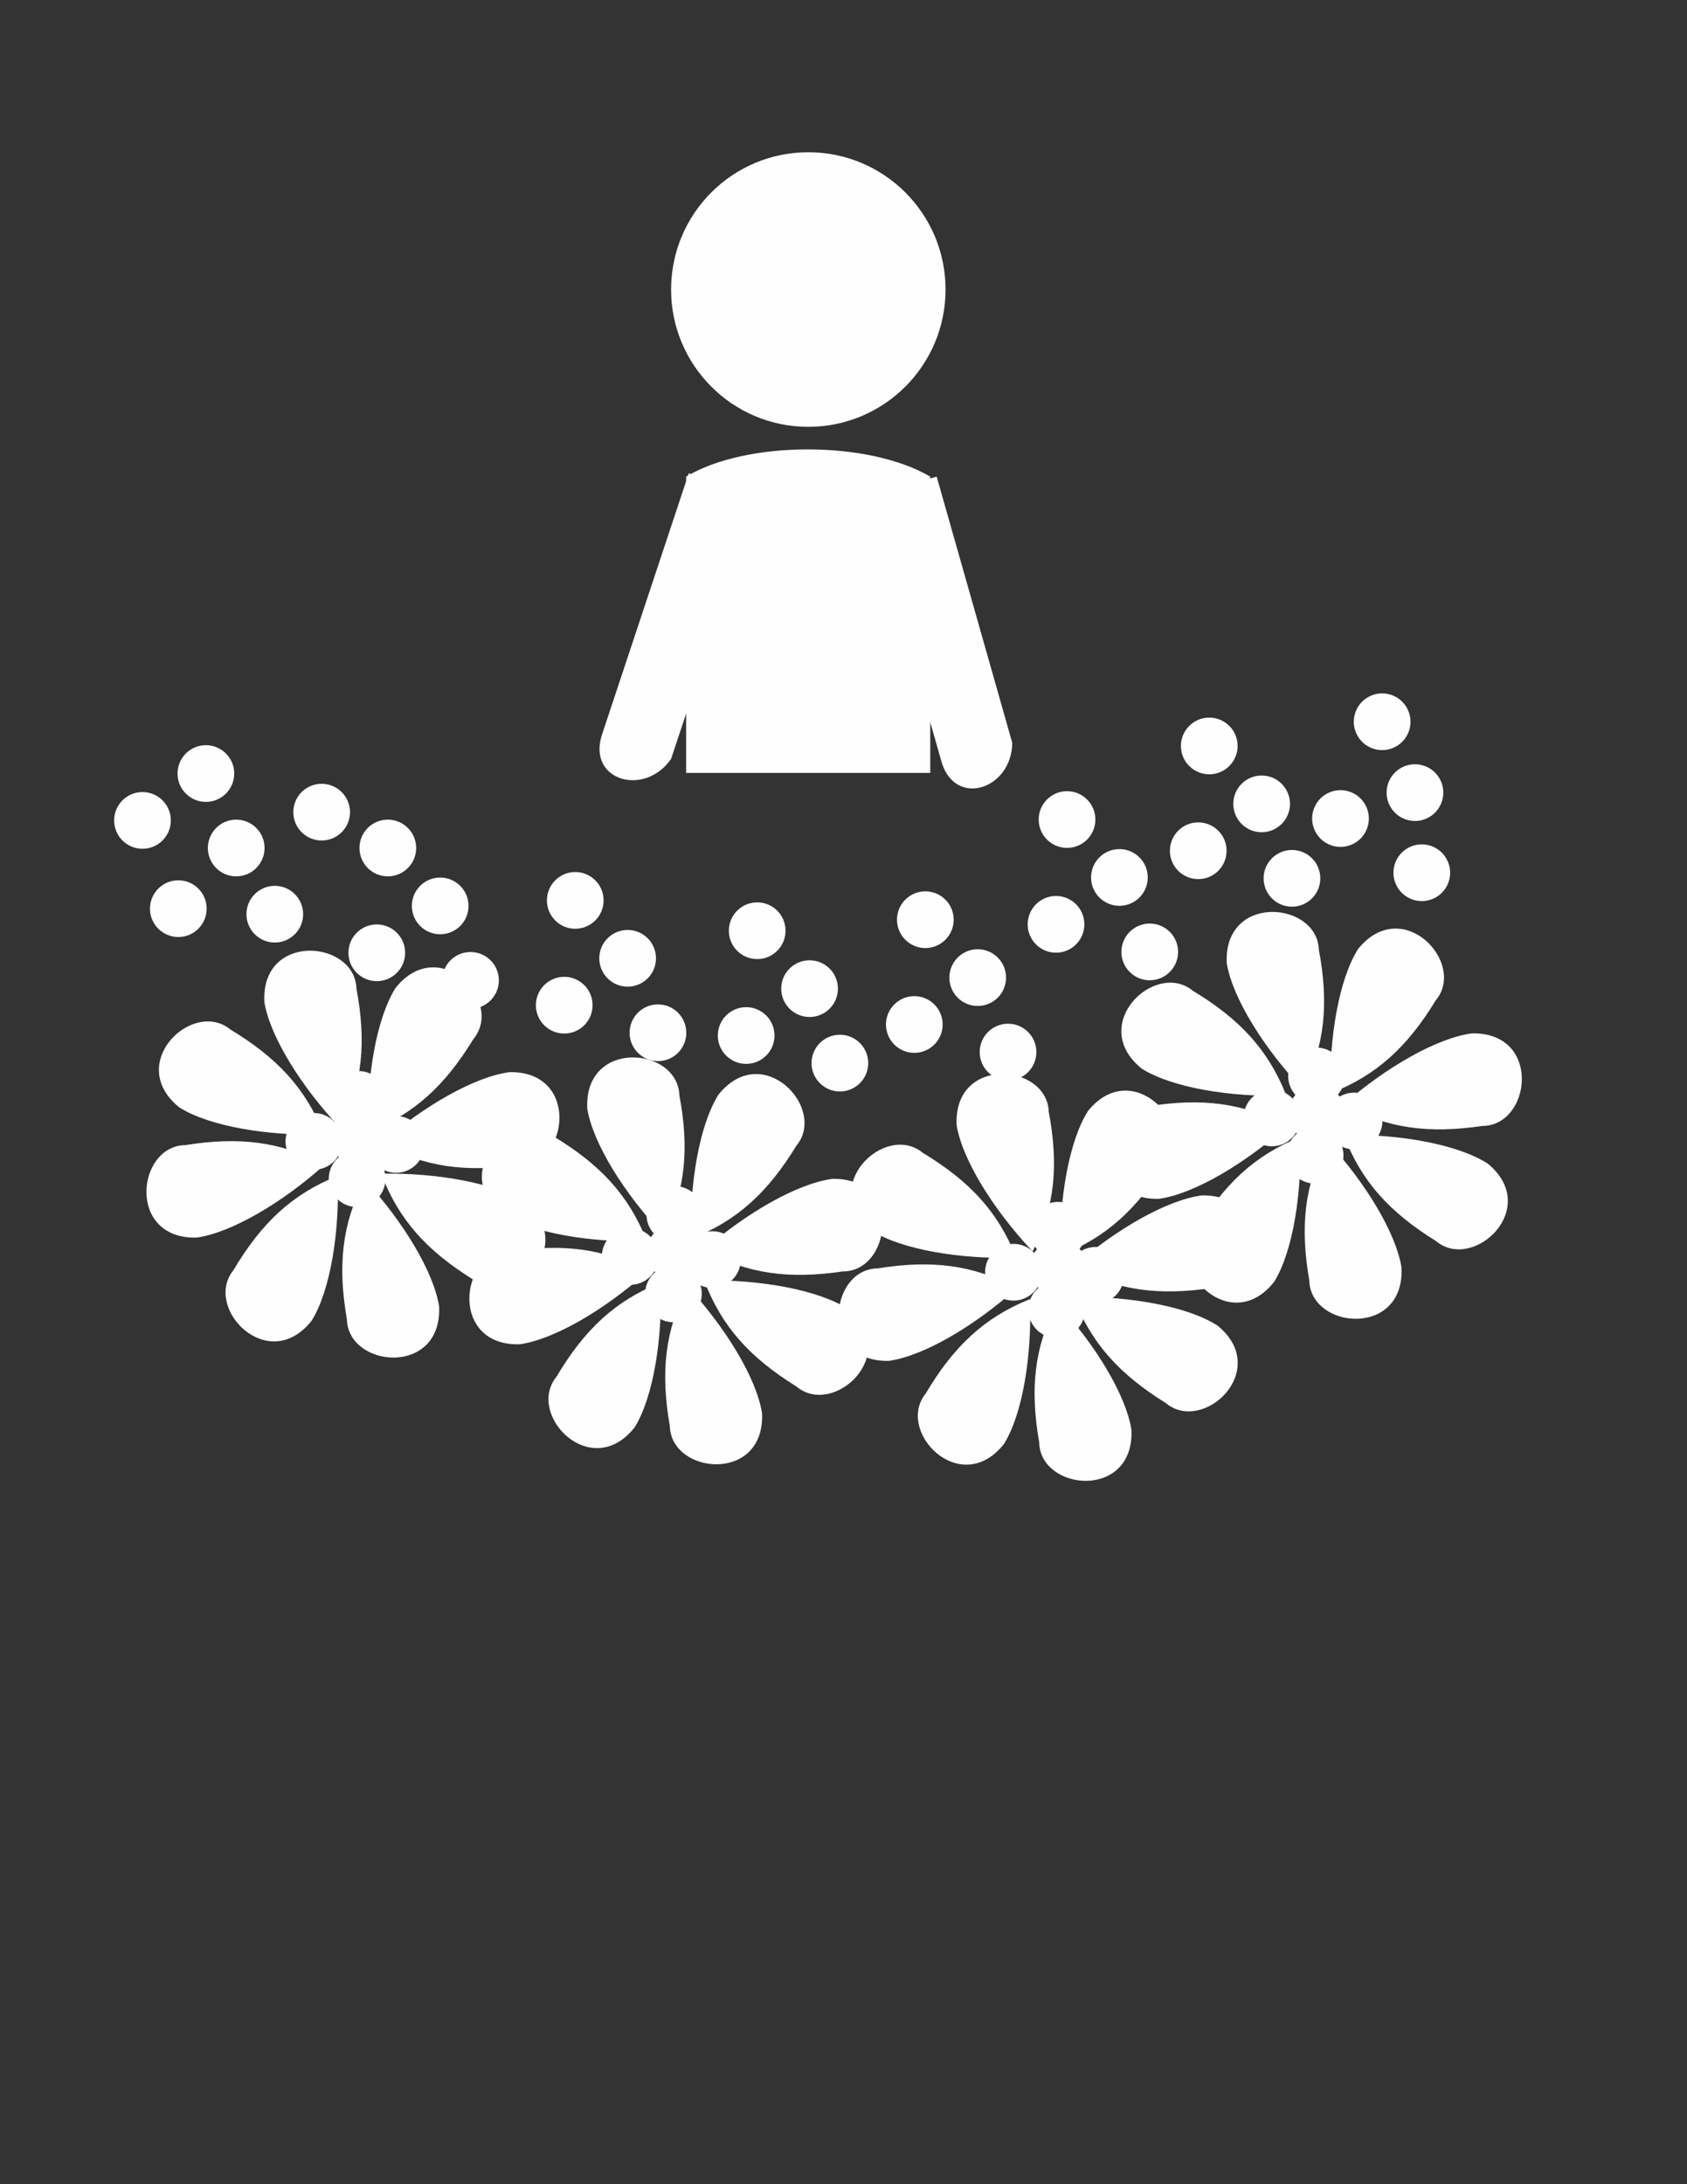 <?xml version="1.0" encoding="UTF-8"?>
<!DOCTYPE svg PUBLIC "-//W3C//DTD SVG 1.1//EN" "http://www.w3.org/Graphics/SVG/1.1/DTD/svg11.dtd">
<!-- Creator: CorelDRAW 2018 (64 Bit Versión de evaluación) -->
<svg xmlns="http://www.w3.org/2000/svg" xml:space="preserve" width="2550px" height="3300px" version="1.1" style="shape-rendering:geometricPrecision; text-rendering:geometricPrecision; image-rendering:optimizeQuality; fill-rule:evenodd; clip-rule:evenodd"
viewBox="0 0 2550 3300"
 xmlns:xlink="http://www.w3.org/1999/xlink">
 <rect x="0" y="0" width="2550" height="3300" fill="#333333" stroke="none"/>
 <defs>
  <style type="text/css">
   <![CDATA[
    .str0 {stroke:#FEFEFE;stroke-width:2.36;stroke-miterlimit:22.926}
    .fil0 {fill:#FEFEFE}
   ]]>
  </style>
 </defs>
 <g id="Capa_x0020_1">
  <g id="_112327231280">
   <g>
    <path class="fil0 str0" d="M714.6 1569.18c-43.06,70.49 -89.24,112.85 -157.29,139.59 -1.74,-83.69 13.19,-170.49 41.66,-215.63 65.63,-81.6 161.98,20.66 115.63,76.04z"/>
    <path class="fil0 str0" d="M785.89 1758.52c-81.71,12.05 -143.81,3.7 -207.92,-31.47 63.17,-54.91 139.42,-99.01 192.32,-106.03 104.7,-1.83 87.83,137.66 15.6,137.5z"/>
    <path class="fil0 str0" d="M716.37 1932.58c-70.19,-43.53 -112.24,-89.99 -138.52,-158.23 83.69,-1.17 170.39,14.34 215.34,43.11 81.16,66.17 -21.75,161.84 -76.82,115.12z"/>
    <path class="fil0 str0" d="M525.53 1993.18c-14.16,-81.37 -7.41,-143.68 26.08,-208.67 56.53,61.73 102.59,136.81 110.98,189.51 4.53,104.62 -135.35,91.36 -137.06,19.16z"/>
   </g>
   <g>
    <path class="fil0 str0" d="M353.83 1919.74c42.17,-71.02 87.82,-113.95 155.54,-141.53 2.78,83.65 -11.07,170.63 -38.98,216.12 -64.6,82.41 -162.22,-18.64 -116.56,-74.59z"/>
    <path class="fil0 str0" d="M280.18 1731.3c81.56,-13.07 143.76,-5.49 208.3,28.88 -62.48,55.69 -138.17,100.74 -190.98,108.42 -104.67,3.13 -89.54,-136.56 -17.32,-137.3z"/>
    <path class="fil0 str0" d="M347.53 1556.39c70.73,42.65 113.36,88.59 140.49,156.49 -83.67,2.22 -170.56,-12.21 -215.87,-40.43 -81.97,-65.15 19.73,-162.09 75.38,-116.06z"/>
    <path class="fil0 str0" d="M537.6 1493.42c15.18,81.19 9.21,143.57 -23.48,208.98 -57.28,-61.02 -104.28,-135.52 -113.32,-188.12 -5.84,-104.55 134.19,-93.04 136.8,-20.86z"/>
   </g>
  </g>
  <g id="_112327227088">
   <g>
    <path class="fil0 str0" d="M1202.73 1730.42c-43.06,70.48 -89.24,112.84 -157.29,139.58 -1.74,-83.68 13.19,-170.49 41.66,-215.63 65.63,-81.6 161.98,20.66 115.63,76.05z"/>
    <path class="fil0 str0" d="M1274.02 1919.76c-81.71,12.05 -143.81,3.69 -207.92,-31.47 63.17,-54.91 139.41,-99.01 192.32,-106.04 104.69,-1.83 87.82,137.66 15.6,137.51z"/>
    <path class="fil0 str0" d="M1204.5 2093.81c-70.19,-43.53 -112.24,-89.99 -138.52,-158.22 83.69,-1.18 170.39,14.33 215.34,43.11 81.15,66.17 -21.75,161.83 -76.82,115.11z"/>
    <path class="fil0 str0" d="M1013.66 2154.41c-14.16,-81.37 -7.41,-143.67 26.08,-208.67 56.52,61.73 102.58,136.81 110.97,189.51 4.54,104.62 -135.34,91.36 -137.05,19.16z"/>
   </g>
   <g>
    <path class="fil0 str0" d="M841.96 2080.97c42.17,-71.02 87.82,-113.95 155.54,-141.53 2.78,83.65 -11.07,170.64 -38.98,216.13 -64.6,82.41 -162.22,-18.65 -116.56,-74.6z"/>
    <path class="fil0 str0" d="M768.31 1892.53c81.56,-13.07 143.76,-5.48 208.3,28.88 -62.48,55.69 -138.17,100.74 -190.98,108.42 -104.67,3.13 -89.54,-136.55 -17.32,-137.3z"/>
    <path class="fil0 str0" d="M835.66 1717.63c70.73,42.65 113.36,88.58 140.48,156.48 -83.66,2.22 -170.56,-12.21 -215.86,-40.42 -81.97,-65.16 19.73,-162.1 75.38,-116.06z"/>
    <path class="fil0 str0" d="M1025.73 1654.65c15.17,81.19 9.2,143.57 -23.48,208.98 -57.29,-61.02 -104.28,-135.52 -113.32,-188.12 -5.84,-104.55 134.19,-93.03 136.8,-20.86z"/>
   </g>
  </g>
  <g id="_112327224176">
   <g>
    <path class="fil0 str0" d="M1761.06 1755.42c-43.05,70.48 -89.23,112.84 -157.29,139.58 -1.74,-83.68 13.19,-170.49 41.67,-215.63 65.62,-81.59 161.98,20.67 115.62,76.05z"/>
    <path class="fil0 str0" d="M1832.36 1944.76c-81.71,12.05 -143.82,3.69 -207.93,-31.47 63.17,-54.91 139.42,-99.01 192.32,-106.04 104.7,-1.83 87.83,137.66 15.61,137.51z"/>
    <path class="fil0 str0" d="M1762.84 2118.81c-70.2,-43.53 -112.25,-89.99 -138.53,-158.22 83.69,-1.18 170.4,14.33 215.34,43.11 81.16,66.17 -21.74,161.83 -76.81,115.11z"/>
    <path class="fil0 str0" d="M1571.99 2179.41c-14.16,-81.37 -7.41,-143.67 26.09,-208.67 56.52,61.73 102.58,136.81 110.97,189.52 4.53,104.61 -135.34,91.35 -137.06,19.15z"/>
   </g>
   <g>
    <path class="fil0 str0" d="M1400.29 2105.97c42.18,-71.02 87.83,-113.95 155.54,-141.53 2.78,83.65 -11.07,170.64 -38.97,216.13 -64.61,82.41 -162.23,-18.65 -116.57,-74.6z"/>
    <path class="fil0 str0" d="M1326.64 1917.53c81.56,-13.07 143.77,-5.48 208.31,28.88 -62.49,55.69 -138.18,100.74 -190.99,108.42 -104.66,3.13 -89.53,-136.55 -17.32,-137.3z"/>
    <path class="fil0 str0" d="M1393.99 1742.63c70.74,42.65 113.36,88.58 140.49,156.48 -83.67,2.22 -170.56,-12.21 -215.86,-40.42 -81.98,-65.16 19.73,-162.1 75.37,-116.06z"/>
    <path class="fil0 str0" d="M1584.07 1679.65c15.17,81.19 9.2,143.57 -23.48,208.98 -57.29,-61.02 -104.28,-135.52 -113.33,-188.12 -5.84,-104.55 134.19,-93.03 136.81,-20.86z"/>
   </g>
  </g>
  <g id="_112327220464">
   <g>
    <path class="fil0 str0" d="M2169.35 1510.61c-43.05,70.49 -89.23,112.85 -157.29,139.58 -1.74,-83.68 13.2,-170.48 41.67,-215.62 65.62,-81.6 161.98,20.66 115.62,76.04z"/>
    <path class="fil0 str0" d="M2240.65 1699.95c-81.71,12.05 -143.82,3.69 -207.93,-31.47 63.17,-54.91 139.42,-99.01 192.32,-106.04 104.7,-1.82 87.83,137.67 15.61,137.51z"/>
    <path class="fil0 str0" d="M2171.13 1874c-70.2,-43.52 -112.25,-89.99 -138.53,-158.22 83.69,-1.18 170.4,14.34 215.34,43.11 81.16,66.17 -21.74,161.84 -76.81,115.11z"/>
    <path class="fil0 str0" d="M1980.28 1934.61c-14.16,-81.38 -7.41,-143.68 26.09,-208.67 56.52,61.73 102.58,136.8 110.97,189.51 4.53,104.61 -135.34,91.36 -137.06,19.16z"/>
   </g>
   <g>
    <path class="fil0 str0" d="M1808.58 1861.16c42.18,-71.01 87.83,-113.95 155.54,-141.53 2.78,83.66 -11.07,170.64 -38.97,216.13 -64.61,82.41 -162.23,-18.64 -116.57,-74.6z"/>
    <path class="fil0 str0" d="M1734.93 1672.72c81.56,-13.06 143.77,-5.48 208.31,28.89 -62.49,55.68 -138.18,100.73 -190.99,108.42 -104.66,3.13 -89.53,-136.56 -17.32,-137.31z"/>
    <path class="fil0 str0" d="M1802.28 1497.82c70.74,42.65 113.36,88.59 140.49,156.49 -83.67,2.22 -170.56,-12.22 -215.86,-40.43 -81.98,-65.15 19.73,-162.09 75.37,-116.06z"/>
    <path class="fil0 str0" d="M1992.36 1434.85c15.17,81.19 9.2,143.57 -23.48,208.98 -57.29,-61.03 -104.28,-135.53 -113.33,-188.12 -5.84,-104.55 134.2,-93.04 136.81,-20.86z"/>
   </g>
  </g>
  <circle class="fil0 str0" cx="486.21" cy="1227.03" r="41.67"/>
  <circle class="fil0 str0" cx="311.21" cy="1168.7" r="41.67"/>
  <circle class="fil0 str0" cx="215.37" cy="1239.53" r="41.67"/>
  <circle class="fil0 str0" cx="357.04" cy="1281.2" r="41.67"/>
  <circle class="fil0 str0" cx="269.54" cy="1372.86" r="41.67"/>
  <circle class="fil0 str0" cx="415.37" cy="1381.2" r="41.67"/>
  <circle class="fil0 str0" cx="586.21" cy="1281.2" r="41.67"/>
  <circle class="fil0 str0" cx="665.37" cy="1368.7" r="41.67"/>
  <circle class="fil0 str0" cx="569.54" cy="1439.53" r="41.67"/>
  <circle class="fil0 str0" cx="711.21" cy="1481.2" r="41.67"/>
  <circle class="fil0 str0" cx="869.54" cy="1360.36" r="41.67"/>
  <circle class="fil0 str0" cx="948.71" cy="1447.86" r="41.67"/>
  <circle class="fil0 str0" cx="852.87" cy="1518.7" r="41.67"/>
  <circle class="fil0 str0" cx="994.54" cy="1560.36" r="41.67"/>
  <circle class="fil0 str0" cx="1144.54" cy="1406.2" r="41.67"/>
  <circle class="fil0 str0" cx="1223.71" cy="1493.7" r="41.67"/>
  <circle class="fil0 str0" cx="1127.87" cy="1564.53" r="41.67"/>
  <circle class="fil0 str0" cx="1269.54" cy="1606.2" r="41.67"/>
  <circle class="fil0 str0" cx="1398.71" cy="1389.53" r="41.67"/>
  <circle class="fil0 str0" cx="1477.87" cy="1477.03" r="41.67"/>
  <circle class="fil0 str0" cx="1382.04" cy="1547.86" r="41.67"/>
  <circle class="fil0 str0" cx="1523.71" cy="1589.53" r="41.67"/>
  <circle class="fil0 str0" cx="1612.89" cy="1238.2" r="41.67"/>
  <circle class="fil0 str0" cx="1692.05" cy="1325.7" r="41.67"/>
  <circle class="fil0 str0" cx="1596.22" cy="1396.54" r="41.67"/>
  <circle class="fil0 str0" cx="1737.89" cy="1438.2" r="41.67"/>
  <circle class="fil0 str0" cx="1827.87" cy="1127.03" r="41.67"/>
  <circle class="fil0 str0" cx="1907.04" cy="1214.53" r="41.67"/>
  <circle class="fil0 str0" cx="1811.21" cy="1285.36" r="41.67"/>
  <circle class="fil0 str0" cx="1952.87" cy="1327.03" r="41.67"/>
  <circle class="fil0 str0" transform="matrix(0.955 0.297 -0.297 0.955 2089.21 1090.45)" r="41.67"/>
  <circle class="fil0 str0" transform="matrix(0.955 0.297 -0.297 0.955 2138.79 1197.52)" r="41.67"/>
  <circle class="fil0 str0" transform="matrix(0.955 0.297 -0.297 0.955 2026.24 1236.68)" r="41.67"/>
  <circle class="fil0 str0" transform="matrix(0.955 0.297 -0.297 0.955 2149.12 1318.56)" r="41.67"/>
  <g id="_112092408928">
   <circle class="fil0 str0" cx="541.94" cy="1661.02" r="41.67"/>
   <circle class="fil0 str0" cx="474.42" cy="1724.45" r="41.67"/>
   <circle class="fil0 str0" cx="539.83" cy="1780.88" r="41.67"/>
   <circle class="fil0 str0" cx="598.71" cy="1729.11" r="41.67"/>
   <circle class="fil0 str0" cx="542.46" cy="1717.66" r="41.67"/>
  </g>
  <g id="_112198586400">
   <circle class="fil0 str0" cx="1020.07" cy="1834.98" r="41.67"/>
   <circle class="fil0 str0" cx="952.55" cy="1898.4" r="41.67"/>
   <circle class="fil0 str0" cx="1017.95" cy="1954.84" r="41.67"/>
   <circle class="fil0 str0" cx="1076.83" cy="1903.07" r="41.67"/>
   <circle class="fil0 str0" cx="1020.58" cy="1891.61" r="41.67"/>
  </g>
  <g id="_112210563600">
   <circle class="fil0 str0" cx="1599.39" cy="1858.75" r="41.67"/>
   <circle class="fil0 str0" cx="1531.87" cy="1922.17" r="41.67"/>
   <circle class="fil0 str0" cx="1597.28" cy="1978.61" r="41.67"/>
   <circle class="fil0 str0" cx="1656.15" cy="1926.84" r="41.67"/>
   <circle class="fil0 str0" cx="1599.9" cy="1915.38" r="41.67"/>
  </g>
  <g id="_112201181872">
   <circle class="fil0 str0" cx="1989.99" cy="1625.61" r="41.67"/>
   <circle class="fil0 str0" cx="1922.47" cy="1689.03" r="41.67"/>
   <circle class="fil0 str0" cx="1987.88" cy="1745.46" r="41.67"/>
   <circle class="fil0 str0" cx="2046.76" cy="1693.7" r="41.67"/>
   <circle class="fil0 str0" cx="1990.51" cy="1682.24" r="41.67"/>
  </g>
  <circle class="fil0 str0" cx="1221.82" cy="437.45" r="206.25"/>
  <path class="fil0 str0" d="M1038.3 720.78c90.97,-54.17 273.61,-54.17 366.66,0l0 445.83 -366.66 0 0 -445.83z"/>
  <path class="fil0 str0" d="M1041.86 716.53l102.81 34.15 -131.35 395.42c-39.14,56.15 -123.16,32.63 -102.81,-34.15l131.35 -395.42z"/>
  <path class="fil0 str0" d="M1310.82 751.18l104.21 -29.6 113.86 400.81c-0.77,68.44 -83.47,96.26 -104.21,29.6l-113.86 -400.81z"/>
 </g>
</svg>
